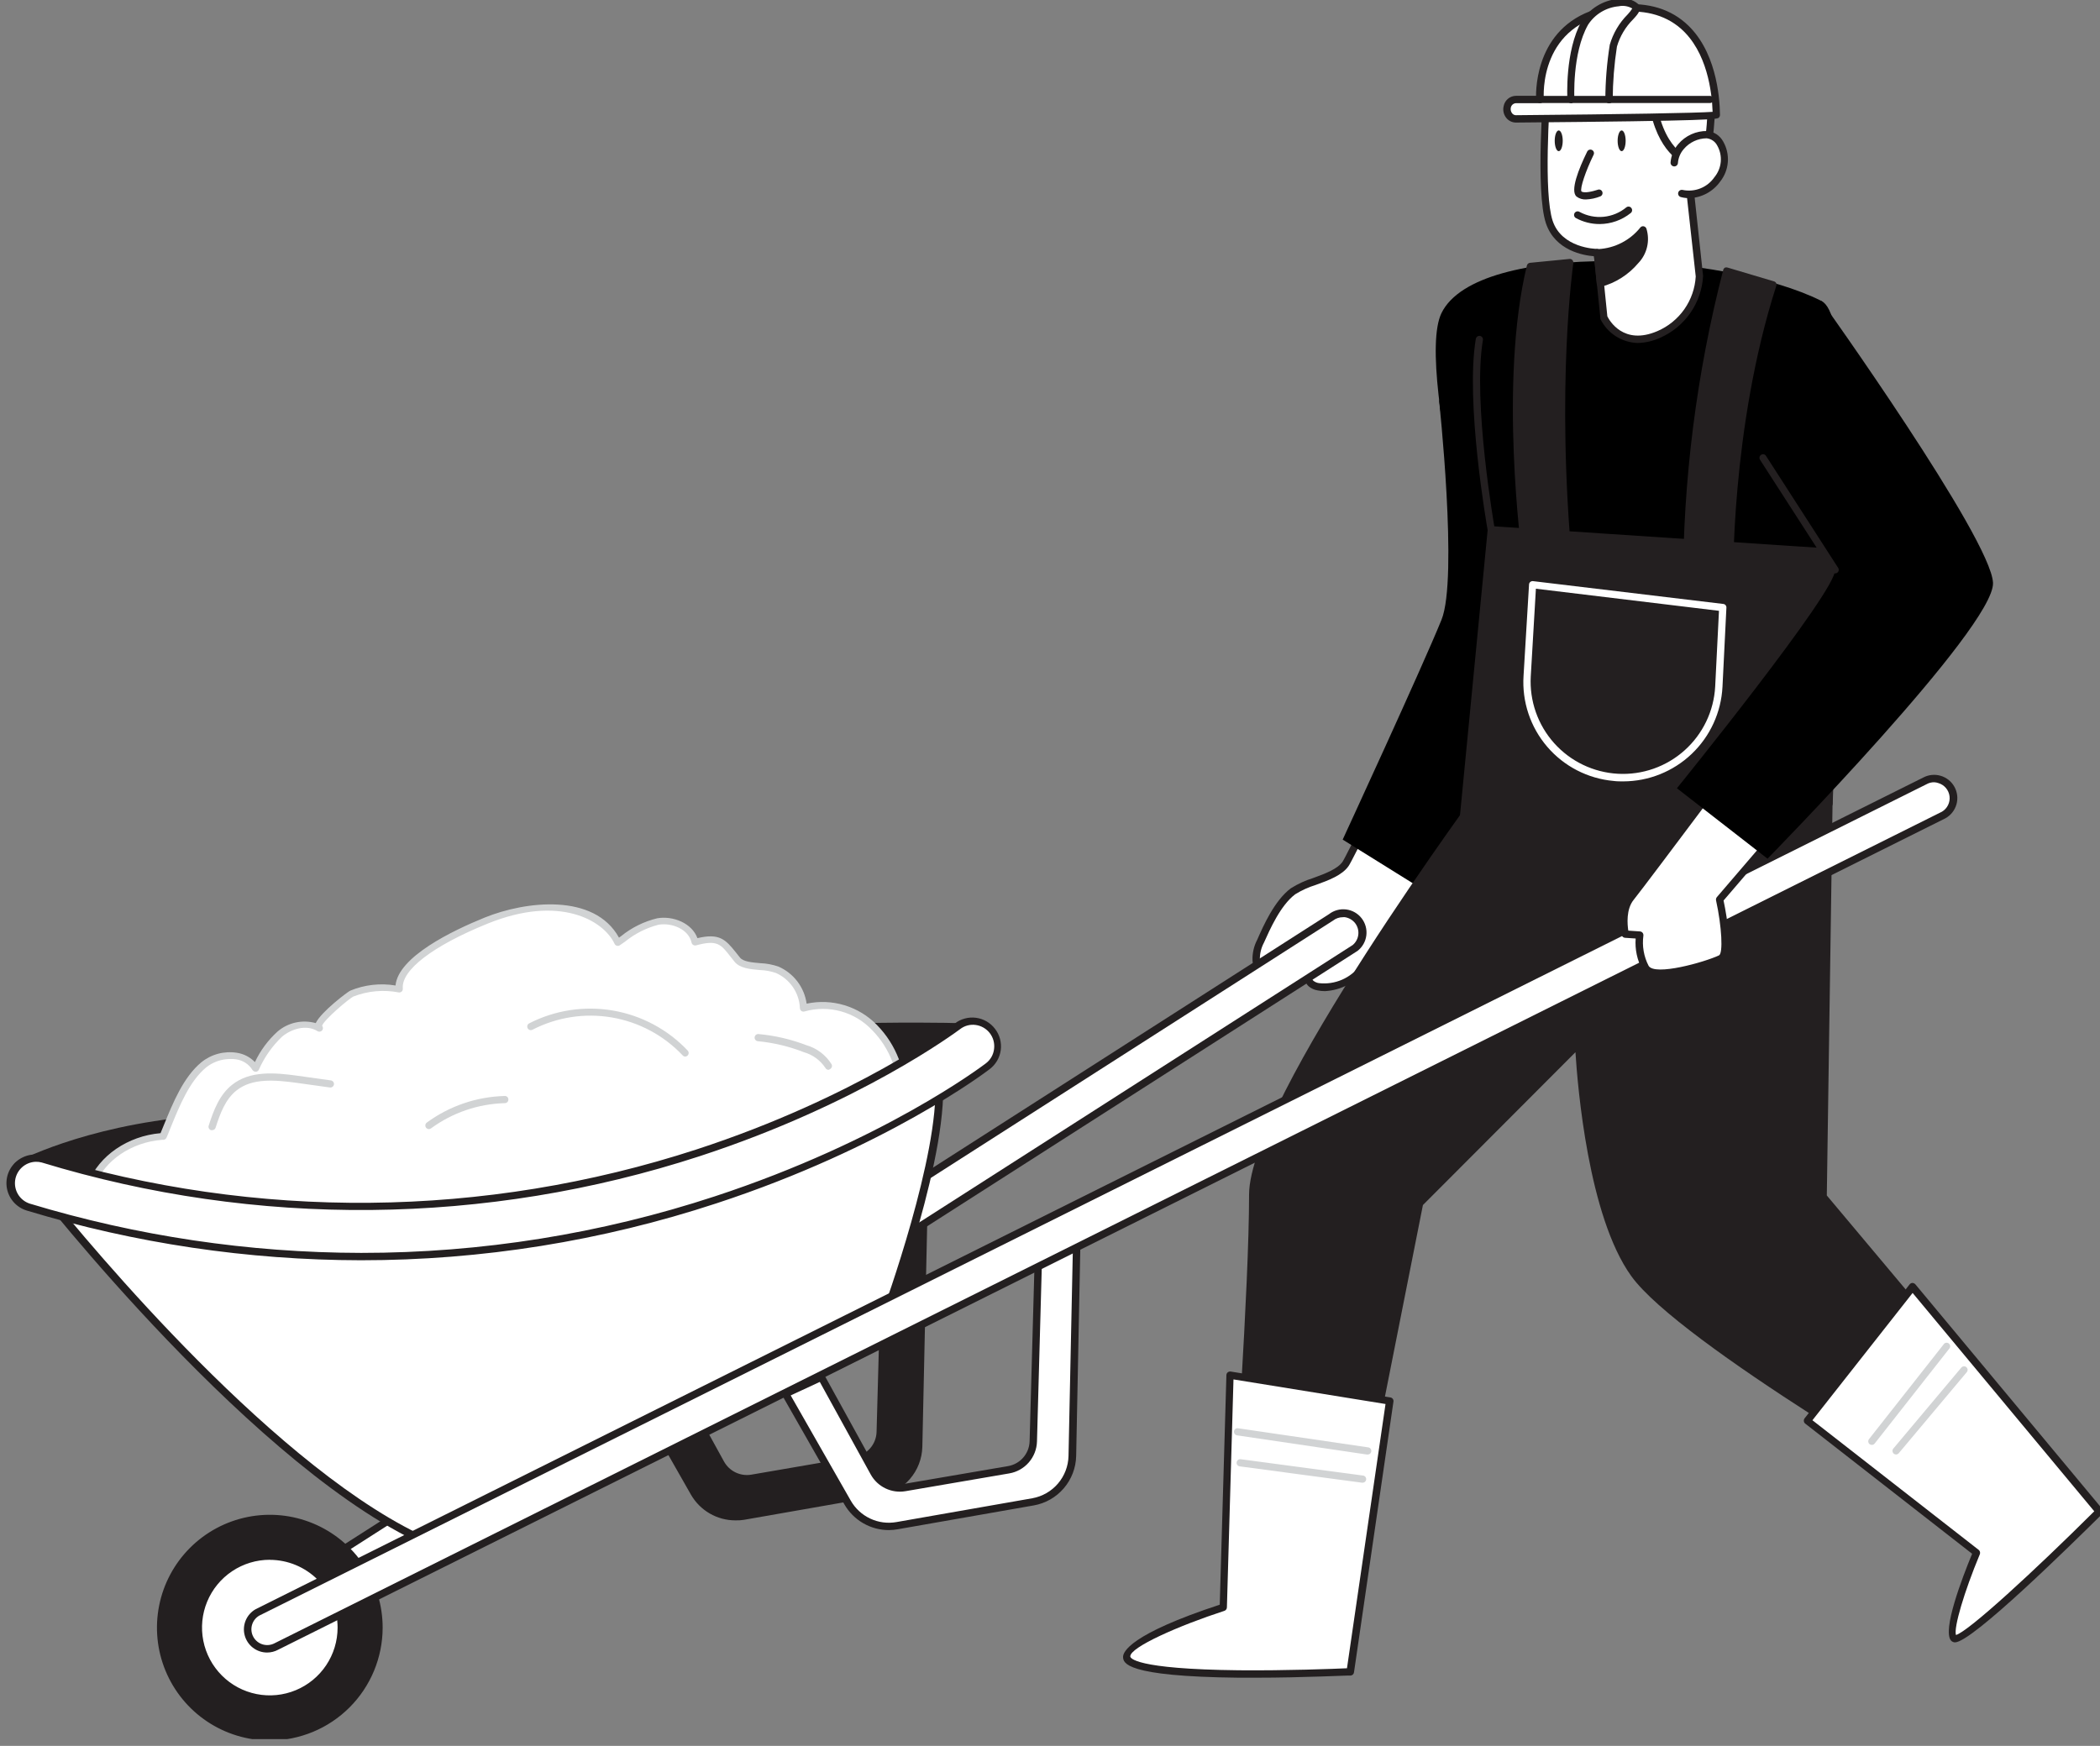 <svg width="279" height="232" viewBox="0 0 279 232" fill="none" xmlns="http://www.w3.org/2000/svg">
<rect x="0" y="0" width="279" height="232" fill="#808080" stroke="none"/>
<g clip-path="url(#clip0_981_103)">
<path d="M226.563 21.077C226.563 21.077 228.026 15.118 226.915 10.766L216.359 11.536C216.359 11.536 216.36 21.353 219.343 22.778C222.326 24.204 227.342 20.678 227.342 20.678" fill="white"/>
<path d="M220.967 23.605C220.331 23.619 219.701 23.485 219.124 23.215C215.999 21.704 215.875 12.572 215.875 11.536C215.872 11.413 215.917 11.294 216.001 11.203C216.084 11.113 216.199 11.058 216.322 11.051L226.886 10.281C227.001 10.27 227.116 10.301 227.21 10.369C227.303 10.438 227.367 10.539 227.39 10.652C228.254 14.035 227.618 18.255 227.247 20.203C227.357 20.183 227.47 20.202 227.568 20.255C227.666 20.308 227.743 20.392 227.787 20.494C227.831 20.597 227.839 20.711 227.81 20.818C227.781 20.926 227.717 21.02 227.627 21.087C227.447 21.21 223.96 23.605 220.967 23.605ZM216.854 11.963C216.92 14.89 217.481 21.305 219.552 22.303C221.452 23.253 224.559 21.742 226.107 20.849C226.269 20.117 227.352 15.147 226.535 11.26L216.854 11.963Z" fill="#231F20"/>
<path d="M197.216 79.733C193.415 84.979 179.687 113.489 178.765 114.82C177.492 116.663 173.454 117.215 171.792 118.46C169.815 119.942 168.447 122.888 167.478 125.112C167.071 125.891 166.869 126.761 166.889 127.64C166.902 128.086 167.063 128.515 167.347 128.86C167.631 129.204 168.021 129.443 168.457 129.541C168.86 129.533 169.257 129.445 169.626 129.282C169.995 129.119 170.327 128.884 170.604 128.59L174.528 125.321C174.917 126.214 174.433 127.222 174.053 128.096C173.673 128.97 173.445 130.168 174.167 130.805C174.441 131.026 174.769 131.17 175.117 131.223C177.35 131.679 179.639 130.415 181.083 128.666C182.527 126.918 184.428 126.081 185.226 123.915C186.176 121.425 190.413 117.319 191.639 114.953C192.494 113.309 189.415 112.187 190.565 110.705L198.166 100.945L207.837 88.466" fill="white"/>
<path d="M176.019 131.707C175.7 131.707 175.382 131.675 175.069 131.612C174.633 131.545 174.223 131.361 173.882 131.08C173.131 130.405 173.036 129.18 173.644 127.811L173.711 127.64C173.943 127.174 174.109 126.678 174.205 126.167L170.917 128.856C170.595 129.201 170.205 129.474 169.772 129.659C169.338 129.844 168.871 129.936 168.4 129.93C167.861 129.822 167.373 129.539 167.013 129.125C166.652 128.71 166.438 128.188 166.405 127.64C166.369 126.679 166.585 125.726 167.032 124.874C167.83 123.059 169.312 119.676 171.497 118.041C172.424 117.456 173.424 116.996 174.471 116.673C176.057 116.093 177.692 115.485 178.366 114.516C178.632 114.126 180.323 110.714 182.28 106.837C187.031 97.333 194.166 83.078 196.826 79.419C196.86 79.357 196.906 79.303 196.962 79.26C197.019 79.218 197.084 79.187 197.152 79.172C197.221 79.156 197.293 79.156 197.362 79.17C197.431 79.185 197.496 79.214 197.553 79.256C197.61 79.298 197.657 79.351 197.692 79.413C197.726 79.475 197.747 79.543 197.753 79.613C197.759 79.684 197.749 79.755 197.726 79.821C197.702 79.888 197.664 79.948 197.615 79.999C195.011 83.553 187.591 98.407 183.154 107.274C180.741 112.102 179.468 114.649 179.174 115.076C178.328 116.302 176.532 116.977 174.803 117.595C173.849 117.89 172.936 118.305 172.086 118.83C170.1 120.313 168.685 123.582 167.925 125.264C167.548 125.964 167.362 126.75 167.383 127.545C167.395 127.871 167.511 128.185 167.715 128.44C167.918 128.695 168.198 128.878 168.514 128.961C169.193 128.913 169.829 128.607 170.29 128.106L174.214 124.846C174.272 124.795 174.341 124.759 174.415 124.741C174.49 124.723 174.567 124.723 174.642 124.741C174.716 124.759 174.785 124.794 174.843 124.843C174.901 124.893 174.946 124.956 174.974 125.026C175.119 125.526 175.159 126.05 175.09 126.565C175.021 127.081 174.846 127.576 174.575 128.02L174.509 128.191C174.347 128.552 173.882 129.797 174.509 130.339C174.721 130.504 174.974 130.609 175.24 130.643C176.285 130.763 177.343 130.604 178.308 130.184C179.272 129.763 180.108 129.095 180.732 128.248C181.268 127.62 181.859 127.041 182.499 126.519C183.497 125.784 184.286 124.801 184.789 123.667C185.34 122.204 186.907 120.294 188.418 118.45C189.477 117.269 190.431 115.997 191.268 114.649C191.515 114.173 191.268 113.774 190.689 113.024C190.109 112.273 189.415 111.389 190.232 110.334L207.476 88.096C207.516 88.044 207.565 88 207.621 87.968C207.677 87.935 207.739 87.913 207.803 87.904C207.868 87.895 207.933 87.899 207.996 87.916C208.059 87.933 208.118 87.961 208.17 88.001C208.271 88.083 208.337 88.201 208.353 88.331C208.368 88.46 208.334 88.59 208.255 88.695L190.945 110.971C190.641 111.36 190.774 111.655 191.401 112.463C192.028 113.271 192.636 114.05 192.066 115.143C191.21 116.551 190.231 117.881 189.14 119.115C187.771 120.599 186.605 122.258 185.672 124.048C185.111 125.329 184.228 126.442 183.107 127.279C182.512 127.76 181.957 128.288 181.444 128.856C180.799 129.695 179.98 130.384 179.044 130.876C178.107 131.368 177.076 131.652 176.019 131.707Z" fill="#231F20"/>
<path d="M191.173 53.009C191.173 53.009 193.748 76.853 191.515 82.356C189.026 88.514 178.385 111.57 178.385 111.57L190.195 118.925C190.195 118.925 201.491 101.296 202.659 94.045C203.828 86.794 191.173 53.009 191.173 53.009Z" fill="black"/>
<path d="M127.195 136.402C127.195 136.402 98.427 135.784 86.921 139.253L95.083 159.429C95.083 159.429 126.815 149.593 127.195 136.402Z" fill="#231F20"/>
<path d="M95.083 159.914C94.988 159.917 94.895 159.891 94.816 159.838C94.737 159.785 94.678 159.708 94.646 159.619L86.484 139.443C86.459 139.382 86.445 139.315 86.445 139.248C86.445 139.182 86.459 139.115 86.484 139.054C86.514 138.995 86.556 138.942 86.606 138.9C86.657 138.857 86.716 138.825 86.779 138.807C98.18 135.347 126.027 135.898 127.195 135.955C127.258 135.954 127.321 135.966 127.379 135.99C127.438 136.014 127.491 136.05 127.534 136.095C127.578 136.141 127.612 136.195 127.634 136.255C127.655 136.314 127.665 136.377 127.661 136.44C127.499 142.142 121.96 147.778 111.205 153.318C106.054 155.93 100.708 158.138 95.216 159.923C95.171 159.928 95.126 159.925 95.083 159.914V159.914ZM87.558 139.576L95.358 158.859C99.025 157.652 125.647 148.529 126.711 136.868C122.901 136.801 98.322 136.554 87.558 139.576Z" fill="#231F20"/>
<path d="M2.308 154.896C2.308 154.896 10.859 150.144 25.813 148.814L28.663 164.78L2.308 154.896Z" fill="#231F20"/>
<path d="M28.711 165.255C28.654 165.268 28.596 165.268 28.54 165.255L2.147 155.343C2.061 155.312 1.985 155.257 1.93 155.184C1.874 155.112 1.84 155.025 1.833 154.934C1.829 154.844 1.849 154.754 1.893 154.675C1.937 154.597 2.001 154.531 2.08 154.487C2.166 154.44 10.859 149.688 25.765 148.339C25.884 148.329 26.001 148.364 26.096 148.436C26.191 148.508 26.255 148.612 26.278 148.728L29.129 164.694C29.14 164.776 29.132 164.86 29.104 164.938C29.076 165.016 29.029 165.085 28.967 165.141C28.895 165.204 28.806 165.244 28.711 165.255ZM3.505 154.801L28.093 164.019L25.423 149.308C13.785 150.439 6.08 153.622 3.505 154.839V154.801Z" fill="#231F20"/>
<path d="M122.749 161.282L122.093 192.245C122.062 193.707 121.524 195.113 120.571 196.223C119.618 197.332 118.309 198.076 116.868 198.327L98.816 201.492C97.536 201.719 96.216 201.544 95.039 200.991C93.862 200.438 92.885 199.534 92.242 198.403L83.967 183.977L88.717 181.772L95.757 194.43C96.15 195.144 96.755 195.718 97.489 196.073C98.223 196.427 99.049 196.544 99.852 196.407L113.657 194.031C114.55 193.88 115.364 193.423 115.958 192.738C116.552 192.054 116.891 191.184 116.915 190.277L117.59 165.91L122.749 161.282Z" fill="#231F20"/>
<path d="M97.695 202.033C96.498 202.033 95.322 201.716 94.286 201.116C93.25 200.515 92.391 199.651 91.795 198.612L83.587 184.195C83.553 184.138 83.532 184.075 83.524 184.01C83.516 183.945 83.521 183.878 83.539 183.815C83.584 183.69 83.676 183.587 83.796 183.53L88.594 181.325C88.703 181.274 88.827 181.266 88.942 181.303C89.056 181.34 89.153 181.419 89.211 181.525L96.194 194.221C96.543 194.848 97.077 195.352 97.724 195.663C98.37 195.975 99.097 196.079 99.805 195.961L113.609 193.585C114.392 193.445 115.103 193.04 115.622 192.438C116.141 191.835 116.437 191.072 116.459 190.277L117.124 165.92C117.125 165.856 117.139 165.792 117.165 165.733C117.191 165.675 117.229 165.622 117.276 165.578L122.426 160.931C122.493 160.866 122.578 160.824 122.67 160.811C122.762 160.797 122.856 160.812 122.939 160.855C123.024 160.891 123.095 160.952 123.144 161.03C123.194 161.108 123.218 161.2 123.214 161.292L122.54 192.254C122.502 193.826 121.921 195.337 120.896 196.529C119.87 197.721 118.464 198.521 116.915 198.793L98.864 201.957C98.478 202.02 98.086 202.046 97.695 202.033V202.033ZM84.632 184.176L92.612 198.165C93.213 199.208 94.119 200.041 95.208 200.551C96.298 201.061 97.518 201.224 98.702 201.016L116.754 197.852C118.087 197.617 119.298 196.927 120.18 195.899C121.061 194.872 121.56 193.57 121.59 192.216L122.217 162.356L118.036 166.158L117.362 190.315C117.333 191.331 116.954 192.304 116.289 193.072C115.624 193.839 114.714 194.353 113.714 194.526L99.909 196.901C99.008 197.055 98.081 196.924 97.257 196.528C96.433 196.131 95.753 195.488 95.311 194.687L88.537 182.38L84.632 184.176Z" fill="#231F20"/>
<path d="M35.133 218.731L180.01 126.005C180.55 125.58 180.899 124.958 180.981 124.276C181.063 123.593 180.871 122.906 180.447 122.365C180.237 122.098 179.977 121.875 179.681 121.709C179.385 121.542 179.06 121.435 178.723 121.395C178.386 121.354 178.044 121.38 177.717 121.472C177.39 121.563 177.084 121.719 176.817 121.928L31.903 214.654C31.363 215.079 31.014 215.701 30.931 216.383C30.85 217.066 31.042 217.753 31.466 218.294V218.294C31.676 218.565 31.939 218.792 32.238 218.962C32.537 219.131 32.867 219.239 33.208 219.28C33.549 219.32 33.895 219.293 34.225 219.198C34.556 219.104 34.864 218.945 35.133 218.731Z" fill="white"/>
<path d="M33.508 219.767C32.867 219.77 32.242 219.573 31.718 219.202C31.195 218.832 30.801 218.307 30.592 217.701C30.382 217.095 30.367 216.439 30.55 215.824C30.732 215.209 31.102 214.667 31.608 214.274L176.561 121.482C176.881 121.232 177.247 121.048 177.638 120.94C178.029 120.832 178.438 120.802 178.841 120.852C179.243 120.901 179.632 121.03 179.985 121.23C180.338 121.431 180.649 121.698 180.898 122.019C181.148 122.339 181.332 122.705 181.44 123.096C181.548 123.487 181.578 123.896 181.528 124.299C181.478 124.702 181.349 125.091 181.149 125.444C180.949 125.797 180.681 126.107 180.361 126.357L35.38 219.14C34.843 219.55 34.185 219.771 33.508 219.767ZM178.404 121.881C177.936 121.881 177.48 122.038 177.112 122.327L32.169 215.072C31.742 215.418 31.469 215.92 31.411 216.466C31.352 217.013 31.512 217.561 31.855 217.99C32.201 218.424 32.704 218.705 33.256 218.771C33.807 218.837 34.362 218.682 34.8 218.341V218.341L179.706 125.587C180.13 125.238 180.402 124.736 180.462 124.189C180.523 123.643 180.367 123.094 180.029 122.66C179.68 122.225 179.176 121.943 178.623 121.871L178.404 121.881Z" fill="#231F20"/>
<path d="M143.137 162.527L142.491 193.48C142.459 194.943 141.92 196.35 140.967 197.461C140.015 198.571 138.707 199.317 137.266 199.572L119.214 202.737C117.933 202.96 116.614 202.782 115.437 202.228C114.261 201.673 113.284 200.769 112.64 199.638L104.403 185.203L109.153 182.988L116.136 195.685C116.529 196.402 117.135 196.978 117.871 197.332C118.607 197.687 119.436 197.802 120.241 197.662L134.045 195.295C134.946 195.141 135.764 194.676 136.359 193.982C136.954 193.288 137.288 192.408 137.304 191.494L137.978 167.136L143.137 162.527Z" fill="white"/>
<path d="M118.094 203.326C116.892 203.326 115.712 203.009 114.673 202.406C113.634 201.804 112.772 200.938 112.175 199.895L103.937 185.45C103.902 185.392 103.879 185.326 103.871 185.259C103.863 185.191 103.87 185.123 103.89 185.058C103.911 184.993 103.946 184.933 103.991 184.883C104.037 184.832 104.093 184.792 104.156 184.765L108.906 182.551C109.02 182.502 109.147 182.496 109.264 182.534C109.382 182.573 109.481 182.653 109.543 182.76L116.535 195.457C116.877 196.084 117.406 196.588 118.048 196.898C118.691 197.208 119.414 197.309 120.117 197.187L133.941 194.82C134.721 194.683 135.431 194.281 135.95 193.682C136.469 193.084 136.766 192.324 136.791 191.532L137.466 167.165C137.466 167.098 137.481 167.033 137.509 166.972C137.537 166.911 137.577 166.857 137.627 166.813L142.776 162.166C142.847 162.102 142.935 162.06 143.03 162.044C143.124 162.029 143.221 162.042 143.308 162.081C143.393 162.124 143.464 162.189 143.514 162.269C143.564 162.35 143.592 162.442 143.593 162.537L142.976 193.48C142.941 195.058 142.36 196.574 141.333 197.771C140.306 198.969 138.895 199.773 137.342 200.047L119.291 203.212C118.896 203.284 118.495 203.323 118.094 203.326V203.326ZM105.049 185.431L113.03 199.41C113.624 200.452 114.525 201.284 115.61 201.795C116.694 202.305 117.91 202.468 119.091 202.261L137.142 199.097C138.47 198.86 139.675 198.172 140.553 197.148C141.431 196.124 141.928 194.829 141.959 193.48L142.586 163.658L138.435 167.403L137.77 191.56C137.739 192.58 137.357 193.558 136.689 194.328C136.021 195.099 135.107 195.615 134.102 195.79L120.298 198.156C119.393 198.31 118.462 198.179 117.635 197.78C116.807 197.382 116.124 196.736 115.68 195.932L108.916 183.635L105.049 185.431Z" fill="#231F20"/>
<path d="M21.48 151H21.689C22.982 147.92 24.416 143.71 27.067 141.496C29.081 139.823 32.625 139.719 33.964 141.981C34.721 140.251 35.82 138.693 37.195 137.4C38.658 136.212 40.824 135.689 42.439 136.659C41.489 136.07 46.239 132.259 46.752 132.031C48.752 131.245 50.933 131.044 53.042 131.451C52.681 127.478 61.488 123.601 64.576 122.337C69.906 120.17 79.188 119.049 82.076 125.255C83.701 124.162 85.401 122.793 87.425 122.451C89.449 122.109 91.909 123.164 92.346 125.197C95.871 124.247 96.223 125.397 97.961 127.554C98.911 128.723 101.819 128.239 103.263 128.885C104.265 129.322 105.123 130.032 105.74 130.935C106.357 131.838 106.707 132.896 106.75 133.988C108.419 133.511 110.187 133.501 111.862 133.958C113.537 134.415 115.055 135.323 116.25 136.583C121.2 141.658 120.782 149.593 117.799 155.428C113.913 163.031 107.063 169.949 99.862 174.483C91.073 180.004 80.927 183.036 70.694 184.765C60.101 186.543 49.042 186.942 38.772 183.815C31.988 181.79 25.858 178.014 20.996 172.867C18.602 170.263 16.093 167.992 13.804 165.53C12.828 164.433 12.169 163.091 11.898 161.648C11.627 160.205 11.754 158.715 12.265 157.338C13.652 153.622 17.557 151.304 21.48 151Z" fill="white"/>
<path d="M55.531 186.59C49.795 186.653 44.082 185.855 38.582 184.224C31.717 182.183 25.515 178.36 20.606 173.143C19.362 171.793 18.079 170.52 16.806 169.341C15.533 168.163 14.488 167.041 13.376 165.853C12.339 164.692 11.639 163.269 11.351 161.738C11.063 160.207 11.198 158.627 11.742 157.167C13.139 153.584 16.987 150.952 21.328 150.581C21.471 150.239 21.623 149.878 21.765 149.517C22.982 146.533 24.359 143.15 26.734 141.173C27.392 140.638 28.155 140.248 28.974 140.028C29.792 139.809 30.648 139.765 31.485 139.899C32.393 140.041 33.23 140.475 33.869 141.135C34.591 139.596 35.612 138.217 36.872 137.077C37.559 136.486 38.383 136.075 39.268 135.879C40.153 135.684 41.072 135.71 41.945 135.955C42.686 134.416 46.23 131.774 46.534 131.641C48.435 130.854 50.519 130.617 52.548 130.957C52.909 127.155 60.025 123.705 64.376 121.938C69.858 119.714 78.969 118.659 82.238 124.599L82.504 124.409C83.913 123.262 85.563 122.446 87.33 122.023C89.411 121.672 91.919 122.651 92.66 124.665C95.567 123.972 96.394 124.836 97.771 126.566C97.942 126.775 98.113 127.013 98.313 127.25C98.75 127.792 99.909 127.897 101.021 127.992C101.843 128.022 102.657 128.176 103.434 128.448C104.424 128.881 105.287 129.562 105.941 130.423C106.595 131.285 107.017 132.299 107.168 133.371C108.841 133.013 110.578 133.087 112.215 133.586C113.852 134.084 115.336 134.991 116.526 136.222C121.751 141.582 121.115 149.821 118.16 155.609C114.455 162.86 107.709 170.054 100.052 174.853C92.137 179.833 82.532 183.216 70.704 185.203C65.693 186.084 60.618 186.548 55.531 186.59V186.59ZM30.573 140.726C29.408 140.726 28.278 141.126 27.371 141.857C25.176 143.682 23.846 146.951 22.678 149.821C22.488 150.287 22.307 150.771 22.127 151.171C22.09 151.253 22.032 151.324 21.959 151.376C21.885 151.428 21.798 151.459 21.709 151.465H21.518C17.5 151.779 13.918 154.183 12.654 157.452C12.175 158.747 12.057 160.147 12.314 161.503C12.57 162.859 13.19 164.12 14.108 165.15C15.2 166.319 16.322 167.431 17.5 168.609C18.678 169.788 20.046 171.128 21.3 172.487C26.094 177.588 32.156 181.324 38.867 183.311C47.769 186.058 58.144 186.372 70.571 184.262C82.266 182.295 91.757 178.949 99.567 174.036C107.063 169.284 113.704 162.271 117.333 155.172C120.127 149.688 120.763 141.867 115.861 136.877C114.733 135.686 113.302 134.826 111.721 134.391C110.14 133.955 108.47 133.961 106.892 134.406C106.82 134.428 106.745 134.434 106.671 134.422C106.597 134.411 106.526 134.383 106.465 134.34C106.406 134.293 106.359 134.233 106.326 134.166C106.294 134.099 106.276 134.025 106.275 133.95C106.228 132.95 105.903 131.983 105.336 131.158C104.768 130.333 103.981 129.684 103.063 129.284C102.383 129.055 101.672 128.927 100.954 128.904C99.643 128.79 98.284 128.657 97.6 127.811C97.391 127.564 97.211 127.326 97.04 127.108C95.767 125.473 95.292 124.855 92.47 125.625C92.344 125.654 92.211 125.633 92.099 125.568C92.044 125.535 91.996 125.491 91.959 125.439C91.921 125.386 91.895 125.327 91.881 125.264C91.501 123.487 89.278 122.584 87.501 122.879C85.879 123.296 84.366 124.057 83.064 125.112L82.342 125.616C82.285 125.653 82.221 125.678 82.154 125.687C82.086 125.697 82.018 125.692 81.953 125.673C81.886 125.656 81.824 125.624 81.771 125.579C81.719 125.535 81.677 125.479 81.649 125.416C80.204 122.318 74.343 118.84 64.756 122.746C57.498 125.692 53.289 128.923 53.517 131.365C53.522 131.437 53.512 131.508 53.488 131.575C53.463 131.643 53.425 131.704 53.374 131.755C53.322 131.803 53.261 131.838 53.193 131.86C53.126 131.881 53.055 131.887 52.985 131.878C50.963 131.487 48.872 131.674 46.952 132.42C46.344 132.724 43.066 135.49 42.791 136.307C42.865 136.392 42.907 136.501 42.908 136.614C42.909 136.726 42.871 136.836 42.799 136.923C42.727 137.01 42.626 137.068 42.515 137.088C42.404 137.107 42.289 137.087 42.192 137.029C40.672 136.079 38.696 136.754 37.499 137.733C36.175 138.986 35.116 140.492 34.383 142.161C34.345 142.238 34.287 142.303 34.215 142.348C34.143 142.393 34.059 142.418 33.974 142.418C33.889 142.418 33.806 142.397 33.732 142.357C33.657 142.318 33.593 142.26 33.546 142.19C33.308 141.803 32.986 141.475 32.605 141.229C32.224 140.982 31.792 140.823 31.342 140.764C31.087 140.728 30.83 140.715 30.573 140.726V140.726Z" fill="#D1D3D4"/>
<path d="M117.343 175.709C117.343 175.709 125.894 152.653 124.687 142.693C124.687 142.693 112.583 157.224 69.849 163.725C32.644 169.427 4.693 157.224 4.693 157.224C4.693 157.224 34.335 195.476 57.564 205.255L117.343 175.709Z" fill="white"/>
<path d="M57.564 205.74C57.502 205.754 57.437 205.754 57.374 205.74C34.297 196.027 4.598 157.947 4.303 157.557C4.24 157.47 4.207 157.366 4.209 157.259C4.21 157.152 4.247 157.049 4.312 156.964C4.377 156.88 4.468 156.819 4.571 156.79C4.674 156.762 4.783 156.767 4.883 156.806C5.168 156.93 33.157 168.857 69.773 163.278C111.775 156.892 124.193 142.56 124.316 142.37C124.379 142.298 124.46 142.245 124.552 142.218C124.643 142.191 124.74 142.191 124.832 142.218C124.923 142.246 125.005 142.299 125.067 142.371C125.129 142.444 125.168 142.532 125.181 142.627C126.426 152.587 118.15 174.939 117.799 175.889C117.751 176.005 117.663 176.099 117.552 176.155L57.773 205.702C57.707 205.729 57.636 205.742 57.564 205.74V205.74ZM6.203 158.317C11.828 165.312 37.271 196.018 57.507 204.685L116.906 175.328C117.675 173.219 124.772 153.47 124.259 143.796C121.01 146.989 107.025 158.526 69.877 164.181C38.183 169.047 12.863 160.817 6.203 158.317Z" fill="#231F20"/>
<path d="M35.846 230.81C43.863 230.81 50.363 224.308 50.363 216.289C50.363 208.269 43.863 201.767 35.846 201.767C27.828 201.767 21.328 208.269 21.328 216.289C21.328 224.308 27.828 230.81 35.846 230.81Z" fill="#231F20"/>
<path d="M35.846 231.285C32.88 231.285 29.982 230.406 27.516 228.758C25.051 227.11 23.129 224.768 21.995 222.028C20.86 219.287 20.563 216.272 21.142 213.363C21.72 210.454 23.148 207.782 25.245 205.684C27.341 203.587 30.013 202.159 32.921 201.58C35.829 201.002 38.843 201.299 41.583 202.434C44.322 203.569 46.664 205.491 48.311 207.957C49.959 210.423 50.838 213.323 50.838 216.289C50.833 220.264 49.252 224.076 46.441 226.887C43.631 229.698 39.82 231.28 35.846 231.285V231.285ZM35.846 202.242C33.068 202.242 30.354 203.066 28.044 204.61C25.735 206.153 23.935 208.347 22.872 210.913C21.81 213.48 21.532 216.304 22.073 219.029C22.615 221.754 23.953 224.256 25.916 226.221C27.88 228.185 30.382 229.523 33.106 230.065C35.83 230.607 38.653 230.329 41.219 229.266C43.785 228.202 45.978 226.402 47.521 224.092C49.064 221.782 49.888 219.067 49.888 216.289C49.883 212.565 48.402 208.995 45.769 206.362C43.137 203.729 39.568 202.247 35.846 202.242V202.242Z" fill="#231F20"/>
<path d="M35.846 225.792C41.093 225.792 45.346 221.537 45.346 216.289C45.346 211.04 41.093 206.785 35.846 206.785C30.599 206.785 26.345 211.04 26.345 216.289C26.345 221.537 30.599 225.792 35.846 225.792Z" fill="white"/>
<path d="M35.846 226.277C33.871 226.277 31.94 225.691 30.298 224.593C28.656 223.496 27.376 221.936 26.62 220.111C25.865 218.286 25.667 216.277 26.052 214.34C26.438 212.402 27.389 210.623 28.785 209.226C30.181 207.829 31.961 206.878 33.898 206.492C35.834 206.107 37.842 206.305 39.667 207.061C41.491 207.817 43.051 209.097 44.148 210.739C45.245 212.382 45.831 214.313 45.831 216.289C45.828 218.937 44.776 221.476 42.904 223.348C41.031 225.221 38.493 226.274 35.846 226.277V226.277ZM35.846 207.27C34.065 207.27 32.324 207.798 30.843 208.787C29.362 209.777 28.207 211.183 27.525 212.829C26.843 214.475 26.665 216.286 27.011 218.033C27.358 219.781 28.215 221.386 29.474 222.646C30.732 223.907 32.336 224.765 34.083 225.114C35.829 225.463 37.64 225.286 39.286 224.605C40.932 223.925 42.339 222.772 43.33 221.291C44.321 219.811 44.85 218.07 44.852 216.289C44.85 213.9 43.9 211.61 42.212 209.921C40.523 208.232 38.234 207.282 35.846 207.279V207.27Z" fill="#231F20"/>
<path d="M243.095 101.068L242.249 159.039L266.523 187.978L261.251 199.943C261.251 199.943 223.514 178.189 217.101 169.237C210.688 160.284 209.728 138.702 209.728 138.702L188.608 159.904L180.494 200.826L164.343 199.943C164.343 199.943 166.395 171.27 166.395 158.735C166.395 146.2 198.318 103.083 198.318 103.083L243.095 101.068Z" fill="#231F20"/>
<path d="M180.494 201.302L164.343 200.418C164.219 200.408 164.103 200.35 164.02 200.256C163.977 200.21 163.945 200.156 163.923 200.098C163.902 200.039 163.893 199.976 163.896 199.914C163.896 199.629 165.949 171.118 165.949 158.735C165.949 146.181 196.655 104.565 197.966 102.798C198.007 102.742 198.06 102.696 198.12 102.663C198.181 102.63 198.249 102.611 198.318 102.608L243.057 100.593C243.121 100.588 243.186 100.598 243.247 100.621C243.308 100.644 243.363 100.68 243.408 100.726C243.454 100.772 243.491 100.827 243.515 100.887C243.54 100.948 243.552 101.012 243.551 101.078L242.705 158.859L266.865 187.655C266.926 187.72 266.965 187.802 266.979 187.89C266.993 187.978 266.979 188.068 266.941 188.149L261.678 200.133C261.654 200.195 261.615 200.25 261.566 200.295C261.516 200.339 261.457 200.372 261.393 200.389C261.333 200.415 261.268 200.428 261.203 200.428C261.138 200.428 261.073 200.415 261.013 200.389C259.464 199.496 223.124 178.531 216.711 169.55C211.011 161.615 209.595 144.338 209.31 139.823L189.045 160.132L180.96 200.921C180.94 201.03 180.882 201.127 180.797 201.197C180.711 201.266 180.604 201.303 180.494 201.302ZM164.885 199.496L180.086 200.332L188.123 159.809C188.139 159.717 188.182 159.63 188.247 159.562L209.386 138.36C209.452 138.295 209.536 138.251 209.627 138.232C209.718 138.214 209.812 138.222 209.899 138.255C209.984 138.289 210.056 138.346 210.109 138.42C210.161 138.495 210.191 138.583 210.194 138.674C210.194 138.883 211.22 160.208 217.481 168.952C223.39 177.191 256.719 196.749 261.032 199.258L265.972 188.025L241.888 159.325C241.815 159.236 241.774 159.126 241.774 159.011L242.62 101.553L198.612 103.539C196.36 106.599 166.918 146.885 166.918 158.726C166.918 170.263 165.16 195.685 164.894 199.496H164.885Z" fill="#231F20"/>
<path d="M241.983 39.989C229.205 33.546 196.332 31.788 191.515 41.595C187.715 49.388 199.277 90.453 199.277 90.453L239.94 98.854C239.94 98.854 248.358 43.201 241.983 39.989Z" fill="black"/>
<path d="M194.213 110.667L198.128 70.391L244.216 73.442L243.009 106.808L194.213 110.667Z" fill="#231F20"/>
<path d="M194.213 111.142C194.151 111.143 194.089 111.13 194.032 111.106C193.975 111.081 193.923 111.045 193.881 110.999C193.832 110.95 193.794 110.89 193.771 110.824C193.748 110.759 193.74 110.688 193.748 110.619L197.653 70.343C197.657 70.282 197.674 70.222 197.702 70.168C197.73 70.113 197.769 70.064 197.815 70.025C197.862 69.985 197.916 69.955 197.975 69.936C198.033 69.917 198.095 69.91 198.156 69.916L244.244 72.966C244.367 72.974 244.482 73.028 244.565 73.119C244.648 73.209 244.693 73.328 244.691 73.451L243.484 106.827C243.478 106.943 243.43 107.053 243.35 107.136C243.27 107.22 243.162 107.272 243.047 107.283L194.251 111.142H194.213ZM198.546 70.885L194.745 110.144L242.553 106.343L243.731 73.85L198.546 70.885Z" fill="#231F20"/>
<path d="M212.189 33.574L213.063 42.127C213.063 42.127 215.086 46.699 220.388 44.408C221.91 43.75 223.22 42.681 224.171 41.322C225.122 39.963 225.677 38.367 225.775 36.711L224.084 21.324C224.084 21.324 219.609 19.842 219.286 10.728C219.286 10.728 213.965 10.728 205.567 11.117C205.567 11.117 204.408 25.287 205.814 29.459C207.22 33.631 212.189 33.574 212.189 33.574Z" fill="white"/>
<path d="M217.595 45.577C216.551 45.55 215.535 45.238 214.657 44.673C213.779 44.108 213.073 43.313 212.616 42.374C212.612 42.324 212.612 42.273 212.616 42.222L211.78 34.05C210.46 33.954 206.621 33.346 205.386 29.668C203.971 25.449 205.063 11.716 205.111 11.127C205.122 11.008 205.177 10.896 205.264 10.814C205.351 10.732 205.466 10.684 205.586 10.68C213.899 10.319 219.267 10.291 219.324 10.291C219.451 10.291 219.574 10.34 219.666 10.429C219.759 10.517 219.813 10.638 219.818 10.766C220.122 19.433 224.236 20.897 224.283 20.906C224.372 20.938 224.451 20.994 224.509 21.067C224.568 21.141 224.605 21.23 224.616 21.324L226.269 36.672C226.169 38.434 225.583 40.133 224.577 41.583C223.571 43.032 222.183 44.174 220.568 44.883C219.634 45.314 218.623 45.55 217.595 45.577V45.577ZM213.547 42.032C213.813 42.574 215.694 45.938 220.198 44C221.637 43.382 222.876 42.376 223.776 41.093C224.675 39.811 225.2 38.303 225.29 36.739L223.628 21.704C222.582 21.191 219.219 18.958 218.82 11.251C217.367 11.251 212.683 11.336 206.023 11.621C205.842 14.016 205.073 25.705 206.279 29.336C207.486 32.966 211.98 33.08 212.179 33.071C212.303 33.072 212.422 33.118 212.514 33.2C212.607 33.282 212.667 33.395 212.683 33.517L213.547 42.032Z" fill="#231F20"/>
<path d="M222.44 21.647C222.497 20.857 222.811 20.106 223.333 19.509C224.625 18.036 227.333 17.01 228.558 19.072C230.516 22.37 227 26.618 223.438 25.724" fill="white"/>
<path d="M224.416 26.333C224.047 26.332 223.68 26.284 223.324 26.19C223.261 26.176 223.202 26.149 223.15 26.111C223.097 26.074 223.053 26.026 223.02 25.971C222.986 25.916 222.964 25.855 222.954 25.792C222.944 25.728 222.947 25.663 222.963 25.601C222.978 25.538 223.006 25.479 223.044 25.426C223.083 25.374 223.131 25.33 223.187 25.296C223.243 25.263 223.304 25.24 223.368 25.231C223.433 25.221 223.498 25.224 223.561 25.24C224.351 25.404 225.172 25.331 225.921 25.03C226.67 24.729 227.313 24.214 227.77 23.548C228.254 22.966 228.549 22.25 228.615 21.496C228.681 20.742 228.516 19.986 228.14 19.329C228.003 19.066 227.803 18.842 227.557 18.676C227.312 18.51 227.029 18.408 226.734 18.378C226.157 18.385 225.587 18.516 225.064 18.762C224.541 19.008 224.077 19.363 223.704 19.804C223.251 20.321 222.977 20.971 222.925 21.657C222.921 21.721 222.904 21.785 222.876 21.843C222.848 21.901 222.808 21.953 222.759 21.995C222.711 22.038 222.654 22.07 222.593 22.09C222.531 22.11 222.466 22.118 222.402 22.113C222.273 22.103 222.152 22.043 222.067 21.945C221.982 21.847 221.938 21.72 221.946 21.59C222.015 20.691 222.371 19.838 222.963 19.157C223.436 18.596 224.029 18.148 224.698 17.846C225.367 17.543 226.095 17.394 226.829 17.409C227.272 17.451 227.697 17.603 228.067 17.85C228.437 18.097 228.739 18.432 228.948 18.825C229.417 19.651 229.628 20.598 229.554 21.545C229.479 22.492 229.122 23.395 228.53 24.137C228.06 24.796 227.444 25.337 226.73 25.717C226.017 26.098 225.225 26.309 224.416 26.333V26.333Z" fill="#231F20"/>
<path d="M212.607 37.689C214.439 37.192 216.076 36.148 217.3 34.696C217.809 34.154 218.166 33.486 218.332 32.762C218.499 32.037 218.471 31.281 218.25 30.571C217.514 31.487 216.587 32.23 215.533 32.749C214.479 33.267 213.325 33.549 212.151 33.574L212.607 37.689Z" fill="#231F20"/>
<path d="M212.607 38.164C212.507 38.166 212.409 38.132 212.331 38.069C212.278 38.031 212.233 37.981 212.2 37.924C212.168 37.866 212.148 37.803 212.141 37.737L211.723 33.622C211.716 33.555 211.724 33.487 211.745 33.423C211.767 33.359 211.802 33.3 211.848 33.251C211.893 33.202 211.949 33.163 212.011 33.136C212.073 33.11 212.14 33.097 212.208 33.099H212.379C213.45 33.038 214.496 32.752 215.45 32.261C216.404 31.77 217.245 31.084 217.918 30.248C217.967 30.181 218.034 30.128 218.111 30.097C218.188 30.065 218.272 30.055 218.355 30.067C218.439 30.08 218.519 30.115 218.586 30.168C218.652 30.222 218.704 30.292 218.735 30.372C218.984 31.165 219.015 32.011 218.824 32.82C218.634 33.63 218.229 34.373 217.652 34.971C216.362 36.502 214.635 37.6 212.702 38.117L212.607 38.164ZM212.711 34.04L213.025 37.081C214.538 36.524 215.887 35.596 216.949 34.382C217.301 34.012 217.575 33.575 217.755 33.096C217.934 32.618 218.016 32.108 217.994 31.598C216.588 33.027 214.71 33.895 212.711 34.04V34.04Z" fill="#231F20"/>
<path d="M210.716 26.504C210.266 26.53 209.822 26.395 209.462 26.124C208.569 25.382 209.737 22.455 210.868 20.146C210.923 20.032 211.022 19.946 211.141 19.905C211.26 19.864 211.391 19.872 211.505 19.927C211.618 19.983 211.705 20.081 211.746 20.2C211.787 20.32 211.779 20.451 211.723 20.564C210.659 22.74 209.899 25.012 210.099 25.43C210.46 25.724 211.609 25.43 212.255 25.221C212.312 25.196 212.374 25.183 212.436 25.183C212.499 25.182 212.561 25.194 212.618 25.218C212.676 25.242 212.728 25.277 212.772 25.322C212.815 25.366 212.85 25.419 212.873 25.477C212.92 25.593 212.92 25.723 212.872 25.839C212.823 25.955 212.732 26.047 212.616 26.095C212.011 26.339 211.368 26.477 210.716 26.504V26.504Z" fill="#231F20"/>
<path d="M207.087 20.089C207.381 20.089 207.619 19.472 207.619 18.711C207.619 17.95 207.381 17.333 207.087 17.333C206.793 17.333 206.555 17.95 206.555 18.711C206.555 19.472 206.793 20.089 207.087 20.089Z" fill="#231F20"/>
<path d="M215.447 20.089C215.741 20.089 215.979 19.472 215.979 18.711C215.979 17.95 215.741 17.333 215.447 17.333C215.154 17.333 214.915 17.95 214.915 18.711C214.915 19.472 215.154 20.089 215.447 20.089Z" fill="#231F20"/>
<path d="M212.531 29.773C211.419 29.778 210.323 29.5 209.348 28.965C209.295 28.932 209.249 28.889 209.213 28.838C209.176 28.787 209.15 28.73 209.136 28.669C209.122 28.608 209.12 28.545 209.13 28.483C209.141 28.421 209.163 28.362 209.196 28.309C209.229 28.256 209.272 28.21 209.323 28.174C209.374 28.138 209.431 28.112 209.492 28.098C209.553 28.083 209.616 28.081 209.678 28.092C209.739 28.102 209.798 28.124 209.852 28.157C210.831 28.689 211.947 28.916 213.056 28.808C214.165 28.699 215.217 28.261 216.075 27.549C216.124 27.51 216.181 27.482 216.241 27.466C216.302 27.45 216.365 27.446 216.427 27.455C216.489 27.464 216.549 27.485 216.603 27.517C216.656 27.55 216.703 27.593 216.74 27.644C216.816 27.744 216.85 27.87 216.834 27.994C216.818 28.119 216.753 28.232 216.654 28.309C215.484 29.248 214.031 29.764 212.531 29.773Z" fill="#231F20"/>
<path d="M36.739 218.778L258.22 108.31C258.82 107.976 259.264 107.416 259.453 106.755C259.642 106.094 259.56 105.385 259.227 104.784V104.784C258.891 104.185 258.332 103.743 257.672 103.554C257.012 103.366 256.304 103.446 255.702 103.777L34.183 214.255C33.59 214.597 33.157 215.16 32.979 215.821C32.801 216.482 32.892 217.187 33.233 217.781V217.781C33.567 218.377 34.123 218.816 34.78 219.003C35.437 219.19 36.141 219.109 36.739 218.778V218.778Z" fill="white"/>
<path d="M35.485 219.596C34.803 219.596 34.14 219.37 33.6 218.953C33.061 218.537 32.675 217.952 32.503 217.292C32.331 216.632 32.384 215.934 32.652 215.307C32.919 214.68 33.388 214.159 33.983 213.827L255.484 103.339C256.198 102.951 257.036 102.86 257.817 103.086C258.598 103.312 259.258 103.837 259.654 104.546C259.852 104.9 259.977 105.288 260.024 105.69C260.072 106.092 260.039 106.499 259.929 106.888C259.818 107.277 259.633 107.641 259.382 107.958C259.131 108.276 258.82 108.54 258.467 108.737L36.967 219.216C36.513 219.465 36.003 219.596 35.485 219.596V219.596ZM256.966 103.948C256.609 103.946 256.259 104.038 255.949 104.214L34.44 214.692C33.964 214.97 33.617 215.424 33.473 215.957C33.329 216.489 33.4 217.056 33.67 217.536C33.941 218.016 34.389 218.371 34.919 218.523C35.449 218.676 36.017 218.614 36.501 218.351V218.351L258.001 107.863C258.351 107.656 258.632 107.352 258.811 106.987C258.991 106.622 259.06 106.214 259.01 105.81C258.961 105.407 258.795 105.027 258.533 104.716C258.271 104.406 257.925 104.178 257.536 104.062C257.352 103.996 257.16 103.957 256.966 103.948V103.948Z" fill="#231F20"/>
<path d="M249.375 95.147L228.473 119.524C228.473 119.524 230.022 126.709 228.587 127.393C227.152 128.077 219.751 130.491 218.611 128.59C217.918 127.258 217.653 125.745 217.851 124.257L215.951 124.114C215.951 124.114 215.219 121.054 216.701 119.239C218.184 117.424 238.268 90.529 238.268 90.529" fill="white"/>
<path d="M220.73 129.807C219.552 129.807 218.602 129.55 218.193 128.856C217.507 127.589 217.2 126.15 217.31 124.713L215.884 124.618C215.781 124.609 215.683 124.567 215.604 124.499C215.526 124.43 215.471 124.339 215.447 124.238C215.447 124.105 214.668 120.921 216.303 118.935C217.766 117.148 237.651 90.519 237.85 90.244C237.932 90.151 238.046 90.094 238.169 90.081C238.292 90.069 238.415 90.103 238.514 90.177C238.613 90.251 238.681 90.359 238.704 90.481C238.727 90.602 238.704 90.728 238.639 90.833C237.812 91.935 218.535 117.747 217.053 119.562C216.017 120.826 216.207 122.86 216.331 123.667L217.88 123.772C217.947 123.776 218.014 123.795 218.074 123.826C218.135 123.857 218.188 123.9 218.231 123.953C218.273 124.006 218.303 124.067 218.321 124.132C218.339 124.197 218.344 124.266 218.336 124.333C218.149 125.709 218.391 127.109 219.029 128.343C219.856 129.721 226.459 127.859 228.378 126.956C228.938 126.69 228.758 123.154 227.988 119.638C227.974 119.565 227.976 119.489 227.994 119.417C228.012 119.345 228.046 119.277 228.093 119.22L248.995 94.843C249.036 94.795 249.087 94.755 249.145 94.726C249.202 94.697 249.264 94.679 249.328 94.674C249.392 94.67 249.456 94.677 249.517 94.698C249.578 94.718 249.635 94.749 249.683 94.791C249.732 94.833 249.772 94.884 249.801 94.941C249.83 94.998 249.847 95.061 249.852 95.125C249.857 95.189 249.849 95.253 249.829 95.314C249.809 95.375 249.777 95.431 249.736 95.48L228.986 119.666C229.49 122.061 230.345 127.108 228.786 127.839C228.15 128.134 223.713 129.807 220.73 129.807Z" fill="#231F20"/>
<path d="M47.94 166.984C63.954 166.979 79.866 164.432 95.083 159.439C117.457 152.092 130.682 142.104 131.233 141.686C131.591 141.425 131.893 141.095 132.121 140.715C132.35 140.336 132.5 139.915 132.563 139.476C132.627 139.038 132.602 138.591 132.491 138.162C132.379 137.734 132.183 137.331 131.914 136.98C131.645 136.628 131.309 136.333 130.924 136.113C130.54 135.893 130.116 135.752 129.676 135.698C129.237 135.644 128.791 135.679 128.365 135.8C127.939 135.921 127.541 136.125 127.195 136.402C126.958 136.583 114.046 146.257 92.746 153.204C64.487 162.416 34.08 162.704 5.652 154.031C4.807 153.779 3.896 153.873 3.12 154.293C2.344 154.713 1.767 155.424 1.515 156.269C1.263 157.115 1.357 158.026 1.776 158.802C2.196 159.578 2.907 160.156 3.752 160.408C18.08 164.753 32.968 166.969 47.94 166.984V166.984Z" fill="white"/>
<path d="M47.94 167.469C32.914 167.449 17.972 165.227 3.591 160.874C2.864 160.661 2.217 160.237 1.733 159.654C1.249 159.071 0.95 158.358 0.875 157.604C0.799 156.85 0.95 156.091 1.309 155.424C1.668 154.757 2.217 154.213 2.888 153.86C3.763 153.394 4.786 153.288 5.738 153.565C34.074 162.202 64.379 161.914 92.546 152.739C113.647 145.849 126.331 136.402 126.853 136.003C127.251 135.697 127.705 135.473 128.19 135.344C128.675 135.214 129.181 135.182 129.678 135.249C130.175 135.316 130.654 135.481 131.088 135.735C131.521 135.988 131.9 136.325 132.202 136.725C132.508 137.123 132.732 137.578 132.861 138.063C132.991 138.548 133.023 139.054 132.956 139.551C132.888 140.048 132.723 140.528 132.47 140.961C132.217 141.394 131.88 141.773 131.48 142.076C130.929 142.503 117.675 152.53 95.187 159.904C79.94 164.921 63.991 167.474 47.94 167.469V167.469ZM4.731 154.383C4.064 154.407 3.428 154.665 2.932 155.11C2.436 155.556 2.111 156.161 2.015 156.821C1.919 157.481 2.058 158.154 2.406 158.722C2.755 159.291 3.292 159.719 3.923 159.933C18.212 164.26 33.058 166.469 47.987 166.49C63.951 166.496 79.813 163.959 94.978 158.973C117.305 151.636 130.435 141.715 130.986 141.296C131.285 141.069 131.536 140.784 131.722 140.457C131.908 140.13 132.026 139.769 132.069 139.396C132.166 138.65 131.966 137.896 131.51 137.298C131.054 136.7 130.381 136.306 129.637 136.203C129.269 136.15 128.894 136.173 128.534 136.269C128.175 136.365 127.839 136.534 127.547 136.763C127.005 137.162 114.198 146.704 92.954 153.641C64.595 162.884 34.079 163.176 5.548 154.478C5.282 154.406 5.006 154.374 4.731 154.383V154.383Z" fill="#231F20"/>
<path d="M28.178 150.182C28.131 150.191 28.083 150.191 28.036 150.182C27.917 150.145 27.817 150.062 27.758 149.952C27.7 149.842 27.687 149.713 27.723 149.593C28.369 147.578 29.138 145.497 30.829 144.157C33.214 142.256 36.473 142.522 39.598 142.96L43.959 143.568C44.085 143.587 44.198 143.654 44.274 143.755C44.35 143.856 44.384 143.984 44.368 144.109C44.347 144.233 44.279 144.344 44.178 144.418C44.077 144.493 43.951 144.525 43.826 144.509L39.465 143.9C36.539 143.501 33.508 143.235 31.418 144.908C29.936 146.077 29.233 148.006 28.635 149.878C28.598 149.969 28.535 150.047 28.454 150.101C28.372 150.155 28.276 150.183 28.178 150.182Z" fill="#D1D3D4"/>
<path d="M91.054 140.403C90.989 140.402 90.924 140.389 90.863 140.363C90.803 140.336 90.748 140.299 90.703 140.251C88.198 137.594 84.897 135.823 81.299 135.206C77.7 134.589 73.998 135.159 70.751 136.83C70.64 136.89 70.51 136.904 70.389 136.869C70.268 136.833 70.166 136.751 70.105 136.64C70.045 136.529 70.031 136.398 70.067 136.277C70.102 136.156 70.184 136.054 70.295 135.993C73.725 134.234 77.634 133.634 81.433 134.285C85.233 134.937 88.719 136.803 91.368 139.605C91.431 139.673 91.473 139.758 91.488 139.849C91.504 139.941 91.492 140.035 91.454 140.119C91.417 140.204 91.356 140.276 91.278 140.327C91.2 140.377 91.109 140.404 91.016 140.403H91.054Z" fill="#D1D3D4"/>
<path d="M56.985 150.04C56.909 150.039 56.834 150.02 56.767 149.985C56.699 149.951 56.64 149.901 56.595 149.84C56.523 149.737 56.494 149.61 56.513 149.486C56.533 149.362 56.599 149.251 56.7 149.175C59.711 146.968 63.324 145.735 67.055 145.64C67.118 145.636 67.182 145.645 67.241 145.666C67.3 145.688 67.355 145.722 67.4 145.766C67.446 145.81 67.482 145.862 67.506 145.921C67.53 145.979 67.541 146.042 67.54 146.105C67.543 146.168 67.532 146.231 67.51 146.289C67.488 146.348 67.454 146.402 67.411 146.447C67.367 146.492 67.315 146.528 67.257 146.553C67.199 146.577 67.137 146.59 67.075 146.59C63.538 146.684 60.115 147.854 57.26 149.945C57.18 150.003 57.084 150.036 56.985 150.04V150.04Z" fill="#D1D3D4"/>
<path d="M110.075 141.639C109.36 140.519 108.263 139.698 106.987 139.329C104.984 138.559 102.883 138.073 100.745 137.885" fill="white"/>
<path d="M110.075 142.161C109.988 142.162 109.903 142.138 109.829 142.092C109.755 142.047 109.696 141.982 109.657 141.905C108.985 140.893 107.974 140.155 106.807 139.823C104.845 139.052 102.786 138.56 100.688 138.36C100.562 138.349 100.446 138.288 100.365 138.19C100.284 138.093 100.244 137.968 100.256 137.842C100.267 137.716 100.328 137.6 100.425 137.518C100.522 137.437 100.648 137.398 100.774 137.41C102.954 137.607 105.096 138.106 107.139 138.892C108.53 139.294 109.721 140.199 110.483 141.429C110.54 141.542 110.549 141.672 110.51 141.791C110.471 141.91 110.386 142.009 110.274 142.066C110.217 142.114 110.148 142.146 110.075 142.161V142.161Z" fill="#D1D3D4"/>
<path d="M241.983 39.989C241.983 39.989 264.547 71.569 264.785 77.452C265.022 83.335 234.829 114.107 234.829 114.107L222.792 104.746C222.792 104.746 244.187 78.326 243.788 75.722C243.389 73.118 229.775 54.729 229.775 54.729C229.775 54.729 230.848 42.679 241.983 39.989Z" fill="black"/>
<path d="M202.659 73.575C202.659 73.575 199.543 50.928 203.296 35.361L208.54 34.848C208.54 34.848 206.146 50.823 208.417 75.314L202.659 73.575Z" fill="#231F20"/>
<path d="M208.436 75.789C208.392 75.798 208.347 75.798 208.303 75.789L202.517 74.05C202.431 74.024 202.355 73.975 202.296 73.907C202.237 73.84 202.198 73.758 202.184 73.67C202.184 73.442 199.106 50.785 202.859 35.275C202.884 35.181 202.938 35.096 203.012 35.033C203.087 34.971 203.18 34.932 203.277 34.924L208.512 34.411C208.583 34.403 208.656 34.411 208.723 34.436C208.791 34.461 208.852 34.501 208.901 34.553C208.949 34.607 208.985 34.67 209.007 34.739C209.028 34.808 209.034 34.881 209.025 34.952C209.025 35.114 206.669 51.108 208.911 75.295C208.919 75.372 208.907 75.449 208.877 75.521C208.847 75.592 208.8 75.655 208.74 75.703C208.652 75.768 208.544 75.798 208.436 75.789V75.789ZM203.087 73.204L207.904 74.658C206.004 53.38 207.619 38.478 208.008 35.38L203.705 35.798C200.341 50.148 202.745 70.495 203.087 73.204V73.204Z" fill="#231F20"/>
<path d="M229.423 35.979C225.842 49.737 224.044 63.9 224.074 78.117L229.832 77.585C229.832 77.585 229.423 57.048 235.598 37.813L229.423 35.979Z" fill="#231F20"/>
<path d="M224.074 78.592C224.016 78.594 223.959 78.583 223.905 78.562C223.851 78.541 223.802 78.509 223.761 78.469C223.71 78.426 223.669 78.372 223.641 78.311C223.613 78.25 223.599 78.184 223.599 78.117C223.586 63.857 225.383 49.653 228.948 35.846C228.987 35.726 229.068 35.625 229.176 35.56C229.293 35.518 229.42 35.518 229.537 35.56L235.703 37.395C235.764 37.413 235.821 37.444 235.87 37.484C235.919 37.525 235.959 37.576 235.988 37.632C236.013 37.689 236.026 37.751 236.026 37.813C236.026 37.875 236.013 37.937 235.988 37.993C229.917 56.934 230.24 77.404 230.288 77.614C230.288 77.733 230.245 77.848 230.166 77.938C230.088 78.027 229.978 78.084 229.86 78.098L224.103 78.63L224.074 78.592ZM229.775 36.568C226.36 49.981 224.612 63.763 224.568 77.604L229.376 77.157C229.376 74.088 229.537 55.546 235.009 38.136L229.775 36.568Z" fill="#231F20"/>
<path d="M228.045 15.271C228.045 15.546 207.258 15.746 201.443 15.793C201.255 15.784 201.072 15.733 200.906 15.643C200.74 15.554 200.596 15.429 200.485 15.276C200.374 15.124 200.298 14.949 200.264 14.764C200.229 14.579 200.236 14.388 200.284 14.206V14.206C200.342 13.942 200.486 13.704 200.695 13.532C200.903 13.36 201.164 13.262 201.434 13.256H204.617C204.617 13.256 203.771 2.64 214.649 1.215C225.528 -0.211 227.998 9.207 228.045 15.271Z" fill="white"/>
<path d="M201.396 16.287C201.151 16.285 200.91 16.229 200.69 16.122C200.47 16.015 200.276 15.861 200.123 15.67C199.948 15.453 199.825 15.199 199.764 14.927C199.703 14.655 199.706 14.373 199.771 14.102C199.843 13.721 200.044 13.378 200.34 13.128C200.636 12.879 201.009 12.739 201.396 12.733H204.075C204.075 10.509 204.759 1.975 214.526 0.692C218.383 0.189 221.528 0.968 223.894 3.021C227.96 6.537 228.482 12.752 228.511 15.271C228.511 15.402 228.46 15.528 228.368 15.622C228.159 15.841 227.941 16.059 201.386 16.287H201.396ZM201.396 13.712C201.233 13.722 201.078 13.787 200.955 13.895C200.833 14.004 200.751 14.15 200.721 14.311C200.694 14.439 200.694 14.572 200.724 14.7C200.754 14.829 200.811 14.949 200.892 15.052C200.951 15.131 201.027 15.195 201.114 15.239C201.201 15.284 201.298 15.307 201.396 15.309V15.309C215.789 15.185 225.537 15.014 227.532 14.862C227.447 12.268 226.82 6.841 223.267 3.762C221.119 1.909 218.231 1.196 214.716 1.671C204.436 3.011 205.073 12.771 205.111 13.18C205.115 13.248 205.105 13.315 205.082 13.379C205.059 13.443 205.023 13.501 204.977 13.551C204.931 13.601 204.875 13.641 204.813 13.668C204.751 13.696 204.684 13.711 204.617 13.712H201.396Z" fill="#231F20"/>
<path d="M208.721 13.218C208.721 13.218 208.35 6.993 210.621 3.021C212.132 0.331 216.322 -0.306 217.338 0.835C217.975 1.548 215.21 2.84 214.402 6.052C214.034 8.423 213.843 10.818 213.832 13.218" fill="white"/>
<path d="M208.721 13.712C208.596 13.712 208.475 13.664 208.385 13.577C208.295 13.49 208.241 13.371 208.236 13.246C208.236 12.99 207.885 6.831 210.137 2.792C210.664 1.972 211.371 1.281 212.203 0.772C213.036 0.264 213.973 -0.049 214.944 -0.144C215.415 -0.245 215.904 -0.237 216.371 -0.12C216.839 -0.003 217.274 0.219 217.642 0.531C218.222 1.167 217.642 1.852 216.968 2.574C215.958 3.58 215.219 4.826 214.82 6.195C214.46 8.528 214.273 10.885 214.26 13.246C214.263 13.312 214.252 13.377 214.228 13.437C214.204 13.498 214.167 13.553 214.121 13.599C214.074 13.644 214.019 13.68 213.957 13.703C213.896 13.725 213.831 13.735 213.766 13.731C213.636 13.729 213.513 13.675 213.423 13.583C213.332 13.491 213.281 13.366 213.281 13.237C213.289 10.796 213.486 8.358 213.87 5.948C214.308 4.43 215.121 3.047 216.236 1.928C216.47 1.682 216.68 1.415 216.863 1.129C216.316 0.809 215.669 0.703 215.048 0.835C214.231 0.908 213.442 1.166 212.739 1.589C212.036 2.012 211.439 2.589 210.992 3.277C208.835 7.079 209.168 13.151 209.168 13.208C209.175 13.338 209.132 13.465 209.047 13.563C208.961 13.661 208.841 13.721 208.711 13.731L208.721 13.712Z" fill="#231F20"/>
<path d="M227.171 13.693H204.579C204.453 13.693 204.332 13.643 204.243 13.554C204.154 13.465 204.104 13.344 204.104 13.218C204.104 13.092 204.154 12.971 204.243 12.882C204.332 12.793 204.453 12.743 204.579 12.743H227.171C227.297 12.743 227.418 12.793 227.507 12.882C227.596 12.971 227.646 13.092 227.646 13.218C227.646 13.344 227.596 13.465 227.507 13.554C227.418 13.643 227.297 13.693 227.171 13.693Z" fill="#231F20"/>
<path d="M198.118 70.885C198.008 70.883 197.901 70.843 197.817 70.772C197.732 70.701 197.674 70.604 197.653 70.495C197.529 69.802 194.66 53.389 196.075 45.026C196.099 44.902 196.169 44.792 196.272 44.719C196.375 44.647 196.502 44.617 196.627 44.636C196.75 44.66 196.86 44.73 196.933 44.833C197.006 44.936 197.036 45.063 197.016 45.188C195.619 53.389 198.565 70.153 198.593 70.324C198.604 70.386 198.603 70.45 198.589 70.511C198.575 70.572 198.549 70.63 198.513 70.681C198.477 70.732 198.431 70.776 198.378 70.809C198.325 70.843 198.266 70.865 198.204 70.876L198.118 70.885Z" fill="#231F20"/>
<path d="M243.817 76.198C243.737 76.199 243.658 76.18 243.588 76.141C243.518 76.103 243.459 76.047 243.418 75.979L233.831 61.096C233.763 60.99 233.74 60.862 233.767 60.739C233.794 60.616 233.868 60.509 233.974 60.441C234.025 60.404 234.084 60.379 234.146 60.367C234.208 60.354 234.271 60.355 234.333 60.368C234.394 60.382 234.453 60.408 234.504 60.445C234.555 60.482 234.597 60.529 234.629 60.583L244.216 75.466C244.283 75.572 244.307 75.7 244.28 75.823C244.253 75.946 244.179 76.053 244.073 76.121C243.996 76.169 243.907 76.196 243.817 76.198V76.198Z" fill="#231F20"/>
<path d="M215.647 103.834C215.229 103.834 214.801 103.834 214.383 103.777C210.962 103.471 207.795 101.841 205.559 99.232C203.322 96.624 202.193 93.245 202.413 89.816L203.144 77.671C203.145 77.604 203.162 77.539 203.191 77.48C203.221 77.421 203.263 77.369 203.315 77.328C203.365 77.288 203.423 77.258 203.485 77.24C203.547 77.222 203.612 77.216 203.676 77.224L228.948 80.255C229.068 80.267 229.179 80.326 229.257 80.418C229.335 80.51 229.374 80.629 229.366 80.75L228.844 91.27C228.671 94.656 227.206 97.847 224.75 100.185C222.295 102.522 219.037 103.828 215.647 103.834V103.834ZM204.056 78.231L203.372 89.892C203.283 91.501 203.513 93.112 204.046 94.633C204.58 96.154 205.408 97.555 206.483 98.755C207.558 99.956 208.859 100.933 210.312 101.63C211.764 102.328 213.34 102.733 214.949 102.822C216.558 102.91 218.168 102.681 219.688 102.147C221.209 101.613 222.609 100.785 223.809 99.709C225.009 98.634 225.986 97.333 226.684 95.88C227.381 94.427 227.786 92.851 227.874 91.242L228.378 81.168L204.056 78.231Z" fill="white"/>
<path d="M184.646 186.124L163.393 182.684L162.509 213.542C162.509 213.542 149.55 217.752 149.664 220.09C149.826 223.53 179.373 222.114 179.373 222.114L184.646 186.124Z" fill="white"/>
<path d="M166.728 222.941H164.6C149.332 222.779 149.237 220.955 149.208 220.175C149.208 219.548 150.016 217.191 162.053 213.238L162.937 182.722C162.939 182.652 162.956 182.584 162.987 182.521C163.018 182.459 163.063 182.404 163.117 182.361C163.172 182.318 163.235 182.287 163.302 182.269C163.368 182.251 163.438 182.247 163.507 182.256L184.722 185.697C184.785 185.706 184.846 185.728 184.9 185.76C184.955 185.793 185.003 185.836 185.041 185.888C185.079 185.939 185.106 185.997 185.122 186.059C185.137 186.121 185.14 186.185 185.131 186.248L179.886 222.238C179.871 222.351 179.815 222.455 179.73 222.532C179.645 222.609 179.535 222.652 179.421 222.656C179.354 222.608 173.302 222.941 166.728 222.941ZM163.877 183.302L163.003 213.599C163.001 213.7 162.968 213.798 162.909 213.879C162.849 213.961 162.766 214.022 162.671 214.055C156.609 216.022 150.111 218.902 150.168 220.118C150.168 220.289 150.643 221.801 164.59 221.953C170.927 222.01 177.312 221.763 178.955 221.686L184.076 186.571L163.877 183.302Z" fill="#231F20"/>
<path d="M254.096 171.004L240.111 188.785L262.581 206.31C262.581 206.31 258.4 216.346 259.55 217.714C260.699 219.083 278.893 200.855 278.893 200.855L254.096 171.004Z" fill="white"/>
<path d="M259.73 218.246C259.532 218.239 259.344 218.154 259.208 218.009C258.03 216.64 260.661 209.741 262.011 206.471L239.836 189.175C239.784 189.135 239.741 189.085 239.71 189.028C239.679 188.971 239.66 188.907 239.655 188.842C239.639 188.714 239.673 188.585 239.75 188.481L253.707 170.672C253.752 170.614 253.81 170.567 253.875 170.534C253.941 170.501 254.013 170.483 254.087 170.482C254.232 170.492 254.367 170.557 254.467 170.662L279.302 200.513C279.385 200.604 279.431 200.722 279.431 200.845C279.431 200.968 279.385 201.087 279.302 201.178C275.236 205.188 262.001 218.246 259.73 218.246ZM240.795 188.728L262.885 205.958C262.967 206.025 263.026 206.116 263.053 206.219C263.08 206.321 263.074 206.429 263.037 206.528C260.946 211.546 259.55 216.289 259.863 217.267C261.536 216.792 270.314 208.714 278.238 200.826L254.106 171.812L240.795 188.728Z" fill="#231F20"/>
<path d="M181.663 193.281H181.587L164.343 190.734C164.219 190.713 164.109 190.644 164.034 190.543C163.96 190.442 163.927 190.316 163.944 190.192C163.952 190.131 163.972 190.071 164.004 190.018C164.035 189.964 164.077 189.918 164.126 189.881C164.176 189.843 164.232 189.816 164.292 189.801C164.352 189.786 164.415 189.783 164.476 189.793L181.748 192.33C181.874 192.339 181.992 192.398 182.074 192.493C182.157 192.588 182.199 192.713 182.19 192.839C182.181 192.965 182.123 193.082 182.027 193.165C181.932 193.248 181.808 193.289 181.682 193.281H181.663Z" fill="#D1D3D4"/>
<path d="M180.998 197.025H180.941L164.704 194.858C164.578 194.84 164.464 194.774 164.388 194.672C164.311 194.57 164.278 194.442 164.296 194.316C164.313 194.19 164.38 194.077 164.482 194C164.583 193.923 164.711 193.89 164.837 193.908L181.064 196.075C181.19 196.083 181.308 196.142 181.39 196.237C181.473 196.333 181.515 196.457 181.506 196.583C181.497 196.709 181.439 196.826 181.343 196.909C181.248 196.992 181.124 197.034 180.998 197.025V197.025Z" fill="#D1D3D4"/>
<path d="M248.681 192.007C248.575 192.003 248.472 191.966 248.386 191.903C248.289 191.824 248.226 191.71 248.211 191.586C248.197 191.461 248.233 191.336 248.31 191.237L258.21 178.664C258.244 178.605 258.29 178.554 258.346 178.515C258.401 178.475 258.464 178.448 258.531 178.435C258.598 178.422 258.667 178.424 258.733 178.44C258.799 178.456 258.861 178.486 258.914 178.528C258.968 178.569 259.012 178.622 259.043 178.683C259.075 178.743 259.093 178.809 259.096 178.877C259.1 178.945 259.088 179.013 259.063 179.076C259.039 179.14 259 179.197 258.951 179.244L249.061 191.827C249.014 191.882 248.956 191.927 248.891 191.958C248.825 191.99 248.754 192.006 248.681 192.007V192.007Z" fill="#D1D3D4"/>
<path d="M251.902 193.281C251.79 193.28 251.682 193.24 251.598 193.167C251.502 193.084 251.443 192.967 251.432 192.841C251.421 192.715 251.46 192.589 251.541 192.492L260.614 181.686C260.699 181.606 260.81 181.56 260.927 181.557C261.043 181.553 261.157 181.593 261.246 181.668C261.336 181.743 261.394 181.849 261.411 181.964C261.427 182.08 261.401 182.197 261.336 182.295L252.263 193.11C252.217 193.161 252.162 193.203 252.1 193.232C252.038 193.262 251.97 193.278 251.902 193.281V193.281Z" fill="#D1D3D4"/>
</g>
<defs>
<clipPath id="clip0_981_103">
<rect width="279" height="231.103" fill="white"/>
</clipPath>
</defs>
</svg>
